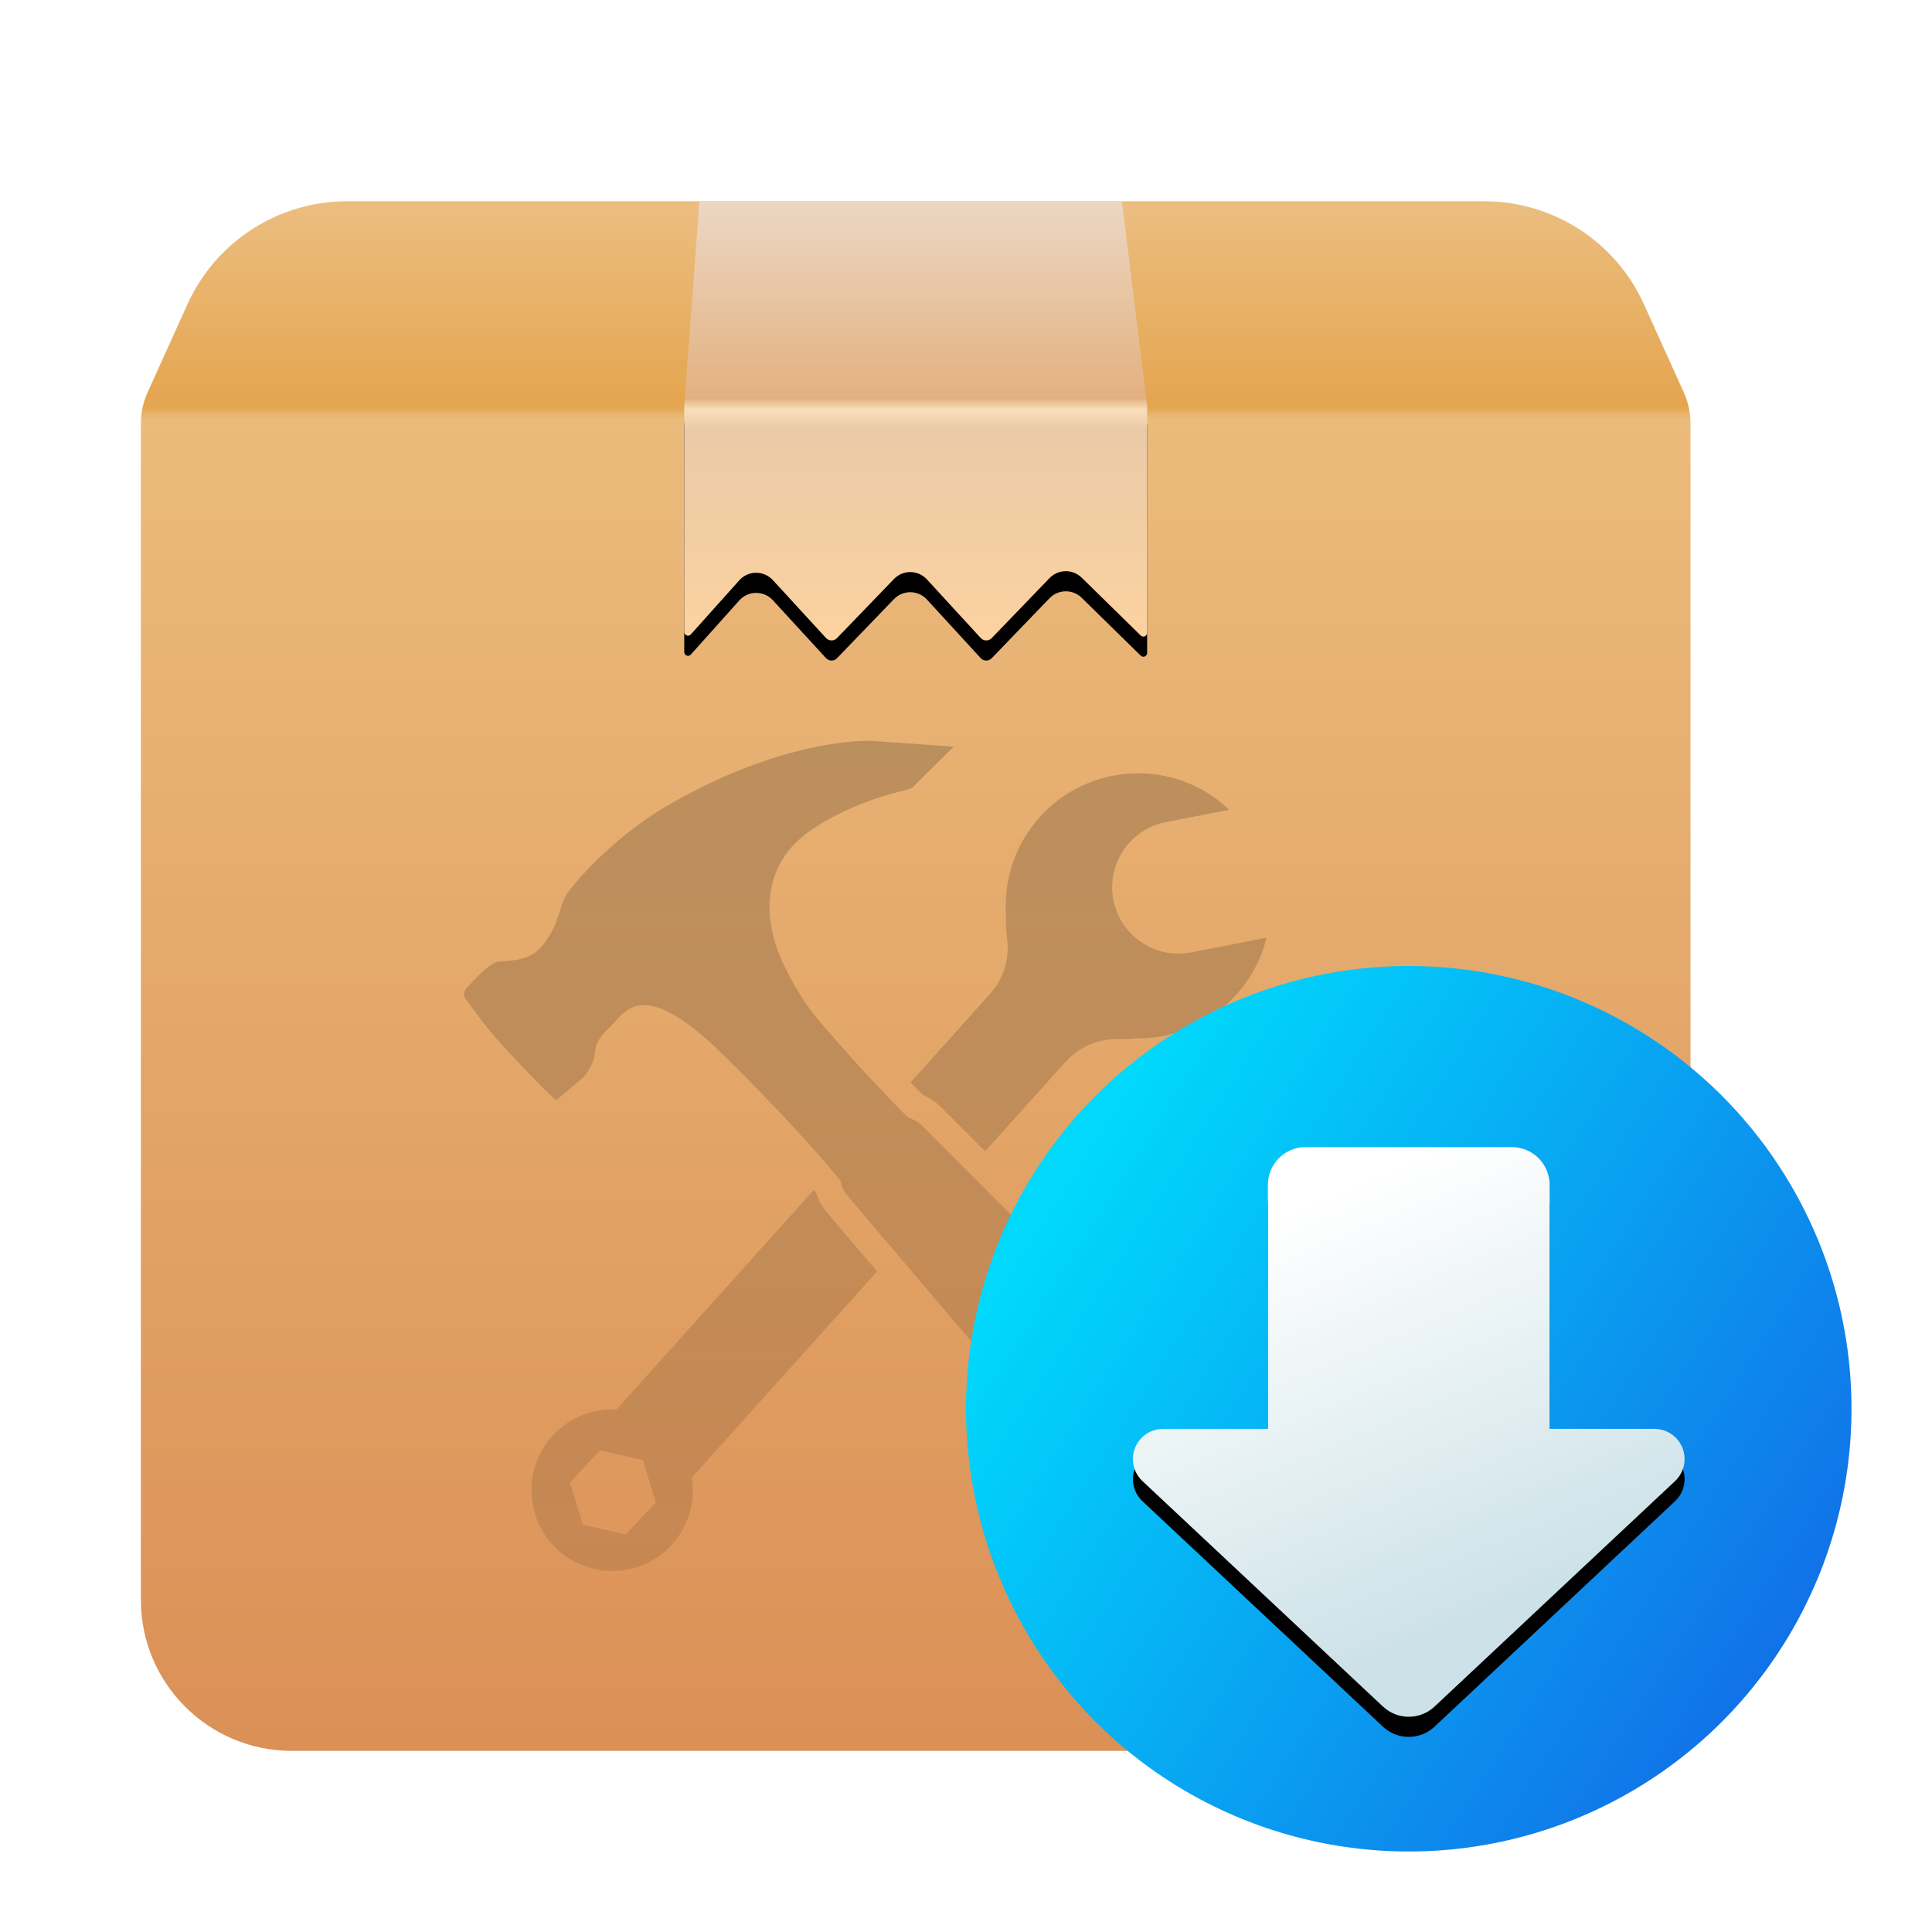 <?xml version="1.0" encoding="UTF-8"?>
<svg width="96px" height="96px" viewBox="0 0 96 96" version="1.1" xmlns="http://www.w3.org/2000/svg" xmlns:xlink="http://www.w3.org/1999/xlink">
    <title>apps/96/deepin-installer</title>
    <defs>
        <filter x="-9.1%" y="-6.5%" width="118.2%" height="118.2%" filterUnits="objectBoundingBox" id="filter-1">
            <feOffset dx="0" dy="2" in="SourceAlpha" result="shadowOffsetOuter1"></feOffset>
            <feGaussianBlur stdDeviation="2" in="shadowOffsetOuter1" result="shadowBlurOuter1"></feGaussianBlur>
            <feColorMatrix values="0 0 0 0 0   0 0 0 0 0   0 0 0 0 0  0 0 0 0.2 0" type="matrix" in="shadowBlurOuter1" result="shadowMatrixOuter1"></feColorMatrix>
            <feMerge>
                <feMergeNode in="shadowMatrixOuter1"></feMergeNode>
                <feMergeNode in="SourceGraphic"></feMergeNode>
            </feMerge>
        </filter>
        <linearGradient x1="50%" y1="0%" x2="50%" y2="100%" id="linearGradient-2">
            <stop stop-color="#EBBD7E" offset="0%"></stop>
            <stop stop-color="#E4A54F" offset="12.908%"></stop>
            <stop stop-color="#EBBB7B" offset="13.678%"></stop>
            <stop stop-color="#DB9056" offset="100%"></stop>
        </linearGradient>
        <linearGradient x1="50%" y1="0%" x2="50%" y2="100%" id="linearGradient-3">
            <stop stop-color="#0B0B0B" stop-opacity="0.2" offset="0%"></stop>
            <stop stop-color="#000000" stop-opacity="0.095" offset="100%"></stop>
        </linearGradient>
        <linearGradient x1="50%" y1="0%" x2="50%" y2="100%" id="linearGradient-4">
            <stop stop-color="#ECD7C2" offset="0%"></stop>
            <stop stop-color="#E3B181" offset="44.8%"></stop>
            <stop stop-color="#F8DFBB" offset="47.377%"></stop>
            <stop stop-color="#EACAA7" offset="51.913%"></stop>
            <stop stop-color="#FCD2A0" offset="100%"></stop>
        </linearGradient>
        <path d="M27.75,0 L27,10.159 L27,21.399 C27,21.503 27.084,21.587 27.188,21.587 C27.241,21.587 27.292,21.564 27.327,21.524 L29.735,18.835 C30.149,18.372 30.86,18.332 31.323,18.747 C31.351,18.771 31.377,18.797 31.402,18.824 L34.043,21.701 C34.183,21.853 34.42,21.864 34.573,21.724 C34.578,21.718 34.584,21.713 34.589,21.708 L37.42,18.771 C37.851,18.323 38.563,18.31 39.011,18.742 C39.027,18.758 39.043,18.774 39.059,18.791 L41.73,21.701 C41.87,21.853 42.108,21.864 42.26,21.724 C42.266,21.718 42.271,21.713 42.277,21.708 L45.15,18.726 C45.582,18.279 46.294,18.266 46.741,18.697 C46.743,18.699 46.745,18.701 46.748,18.704 L49.681,21.578 C49.755,21.65 49.874,21.649 49.946,21.575 C49.981,21.54 50,21.493 50,21.444 L50,10.159 L50,10.159 L48.75,0 L27.75,0 Z" id="path-5"></path>
        <filter x="-2.2%" y="-2.3%" width="104.3%" height="108.3%" filterUnits="objectBoundingBox" id="filter-6">
            <feOffset dx="0" dy="1" in="SourceAlpha" result="shadowOffsetOuter1"></feOffset>
            <feColorMatrix values="0 0 0 0 0   0 0 0 0 0   0 0 0 0 0  0 0 0 0.08 0" type="matrix" in="shadowOffsetOuter1"></feColorMatrix>
        </filter>
        <filter x="-15.9%" y="-11.4%" width="131.8%" height="131.8%" filterUnits="objectBoundingBox" id="filter-7">
            <feOffset dx="0" dy="2" in="SourceAlpha" result="shadowOffsetOuter1"></feOffset>
            <feGaussianBlur stdDeviation="2" in="shadowOffsetOuter1" result="shadowBlurOuter1"></feGaussianBlur>
            <feColorMatrix values="0 0 0 0 0   0 0 0 0 0   0 0 0 0 0  0 0 0 0.2 0" type="matrix" in="shadowBlurOuter1" result="shadowMatrixOuter1"></feColorMatrix>
            <feMerge>
                <feMergeNode in="shadowMatrixOuter1"></feMergeNode>
                <feMergeNode in="SourceGraphic"></feMergeNode>
            </feMerge>
        </filter>
        <linearGradient x1="16.653%" y1="14.661%" x2="100%" y2="67.838%" id="linearGradient-8">
            <stop stop-color="#00D9FC" offset="0%"></stop>
            <stop stop-color="#1170E7" offset="100%"></stop>
        </linearGradient>
        <linearGradient x1="33.841%" y1="8.936%" x2="62.94%" y2="80.764%" id="linearGradient-9">
            <stop stop-color="#FFFFFF" offset="0%"></stop>
            <stop stop-color="#CDE2E8" offset="100%"></stop>
        </linearGradient>
        <path d="M16.875,9 L27.125,9 C28.161,9 29,9.839 29,10.875 L29,23 L29,23 L34.207,23 C35.035,23 35.707,23.672 35.707,24.5 C35.707,24.915 35.535,25.311 35.233,25.594 L23.282,36.798 C22.561,37.474 21.439,37.474 20.718,36.798 L8.767,25.594 C8.163,25.028 8.132,24.078 8.699,23.474 C8.982,23.172 9.379,23 9.793,23 L15,23 L15,23 L15,10.875 C15,9.839 15.839,9 16.875,9 Z" id="path-10"></path>
        <filter x="-3.8%" y="-8.6%" width="107.5%" height="121.7%" filterUnits="objectBoundingBox" id="filter-12">
            <feOffset dx="0" dy="1" in="SourceAlpha" result="shadowOffsetOuter1"></feOffset>
            <feGaussianBlur stdDeviation="1" in="shadowOffsetOuter1" result="shadowBlurOuter1"></feGaussianBlur>
            <feColorMatrix values="0 0 0 0 0   0 0 0 0 0   0 0 0 0 0  0 0 0 0.15 0" type="matrix" in="shadowBlurOuter1"></feColorMatrix>
        </filter>
    </defs>
    <g id="apps/96/deepin-installer" stroke="none" stroke-width="1" fill="none" fill-rule="evenodd">
        <g id="编组-3" filter="url(#filter-1)" transform="translate(7, 8)">
            <g id="编组-2">
                <path d="M0.334,9.495 L2.316,5.116 C3.726,2.001 6.829,2.40443831e-15 10.248,1.77635684e-15 L66.752,-1.0658141e-14 C70.171,-5.21265194e-15 73.274,2.001 74.684,5.116 L76.666,9.495 C76.886,9.981 77,10.508 77,11.041 L77,69.5 C77,73.642 73.642,77 69.5,77 L7.5,77 C3.358,77 -3.80913106e-16,73.642 -8.8817842e-16,69.5 L8.8817842e-16,11.041 C8.22857766e-16,10.508 0.114,9.981 0.334,9.495 Z" id="蒙版" fill="url(#linearGradient-2)"></path>
                <path d="M33.435,49.13 L33.553,49.274 C33.659,49.622 33.834,49.948 34.074,50.23 L36.58,53.178 L27.377,63.417 C27.402,63.603 27.416,63.744 27.421,63.839 C27.537,66.055 25.842,67.941 23.628,68.057 C21.414,68.173 19.531,66.475 19.415,64.259 C19.299,62.043 20.999,60.157 23.209,60.041 C23.279,60.037 23.376,60.036 23.498,60.038 L23.629,60.041 L33.435,49.13 Z M36.379,26.821 L40.392,27.101 L38.316,29.152 C38.144,29.213 37.863,29.299 37.688,29.343 C37.688,29.343 35.152,29.904 33.14,31.366 C31.129,32.829 30.583,35.345 32.124,38.306 C33.028,40.044 33.618,40.644 34.855,42.046 C36.301,43.687 37.583,44.996 38.14,45.554 C38.38,45.608 38.607,45.728 38.792,45.913 L55.142,62.275 C56.255,63.389 56.286,65.242 55.23,66.397 C54.907,66.699 54.107,67.375 54.107,67.375 C52.885,68.362 51.058,68.18 50.039,66.982 L35.077,49.375 C34.906,49.173 34.803,48.93 34.767,48.679 C34.318,48.115 32.579,46.004 28.992,42.469 C25.72,39.245 24.544,39.764 23.818,40.487 L23.722,40.586 L23.63,40.686 C23.616,40.703 23.601,40.72 23.586,40.736 L23.5,40.833 C23.415,40.928 23.333,41.017 23.251,41.09 C22.47,41.782 22.55,42.425 22.55,42.425 C22.482,42.821 22.208,43.35 21.901,43.606 L20.654,44.649 C20.546,44.702 18.663,42.703 17.843,41.802 L17.673,41.615 C17.081,40.955 16.135,39.633 16.135,39.633 C16.027,39.485 16.042,39.258 16.164,39.124 C16.164,39.124 17.32,37.811 17.747,37.786 C19.001,37.712 19.582,37.595 20.197,36.658 C20.812,35.72 20.811,34.981 21.153,34.438 C21.38,34.077 23.278,31.736 26.056,30.096 C30.829,27.279 34.646,26.832 36.006,26.813 L36.18,26.813 C36.259,26.814 36.325,26.817 36.379,26.821 Z M22.814,62.063 L21.322,63.665 L21.961,65.759 L24.093,66.252 L25.584,64.65 L24.945,62.556 L22.814,62.063 Z M54.08,30.236 L50.933,30.85 C49.145,31.198 47.978,32.929 48.325,34.717 C48.673,36.505 50.403,37.672 52.19,37.324 L55.935,36.597 C55.256,39.337 52.855,41.431 49.894,41.586 C49.751,41.594 49.609,41.596 49.468,41.595 C49.172,41.627 48.873,41.639 48.574,41.632 C47.572,41.608 46.607,42.024 45.937,42.77 L41.949,47.206 L39.724,44.98 C39.522,44.778 39.292,44.612 39.042,44.486 L38.851,44.4 C38.656,44.202 38.454,43.996 38.247,43.781 L42.189,39.393 C42.86,38.647 43.173,37.643 43.044,36.648 C42.996,36.274 42.978,35.897 42.992,35.521 C42.988,35.465 42.984,35.41 42.981,35.355 C42.791,31.723 45.578,28.624 49.205,28.434 C51.083,28.335 52.817,29.035 54.08,30.236 Z" id="Combined-Shape" fill="url(#linearGradient-3)" fill-rule="nonzero"></path>
                <g id="路径-10">
                    <use fill="black" fill-opacity="1" filter="url(#filter-6)" xlink:href="#path-5"></use>
                    <use fill="url(#linearGradient-4)" fill-rule="evenodd" xlink:href="#path-5"></use>
                </g>
            </g>
        </g>
        <g id="编组" filter="url(#filter-7)" transform="translate(70, 68) rotate(-360) translate(-70, -68)translate(48, 46)">
            <circle id="椭圆形" fill="url(#linearGradient-8)" fill-rule="nonzero" cx="22" cy="22" r="22"></circle>
            <mask id="mask-11" fill="white">
                <use xlink:href="#path-10"></use>
            </mask>
            <g id="蒙版" fill-rule="nonzero">
                <use fill="black" fill-opacity="1" filter="url(#filter-12)" xlink:href="#path-10"></use>
                <use fill="url(#linearGradient-9)" xlink:href="#path-10"></use>
            </g>
        </g>
        <g id="Guide/96" transform="translate(3, 3)"></g>
    </g>
</svg>